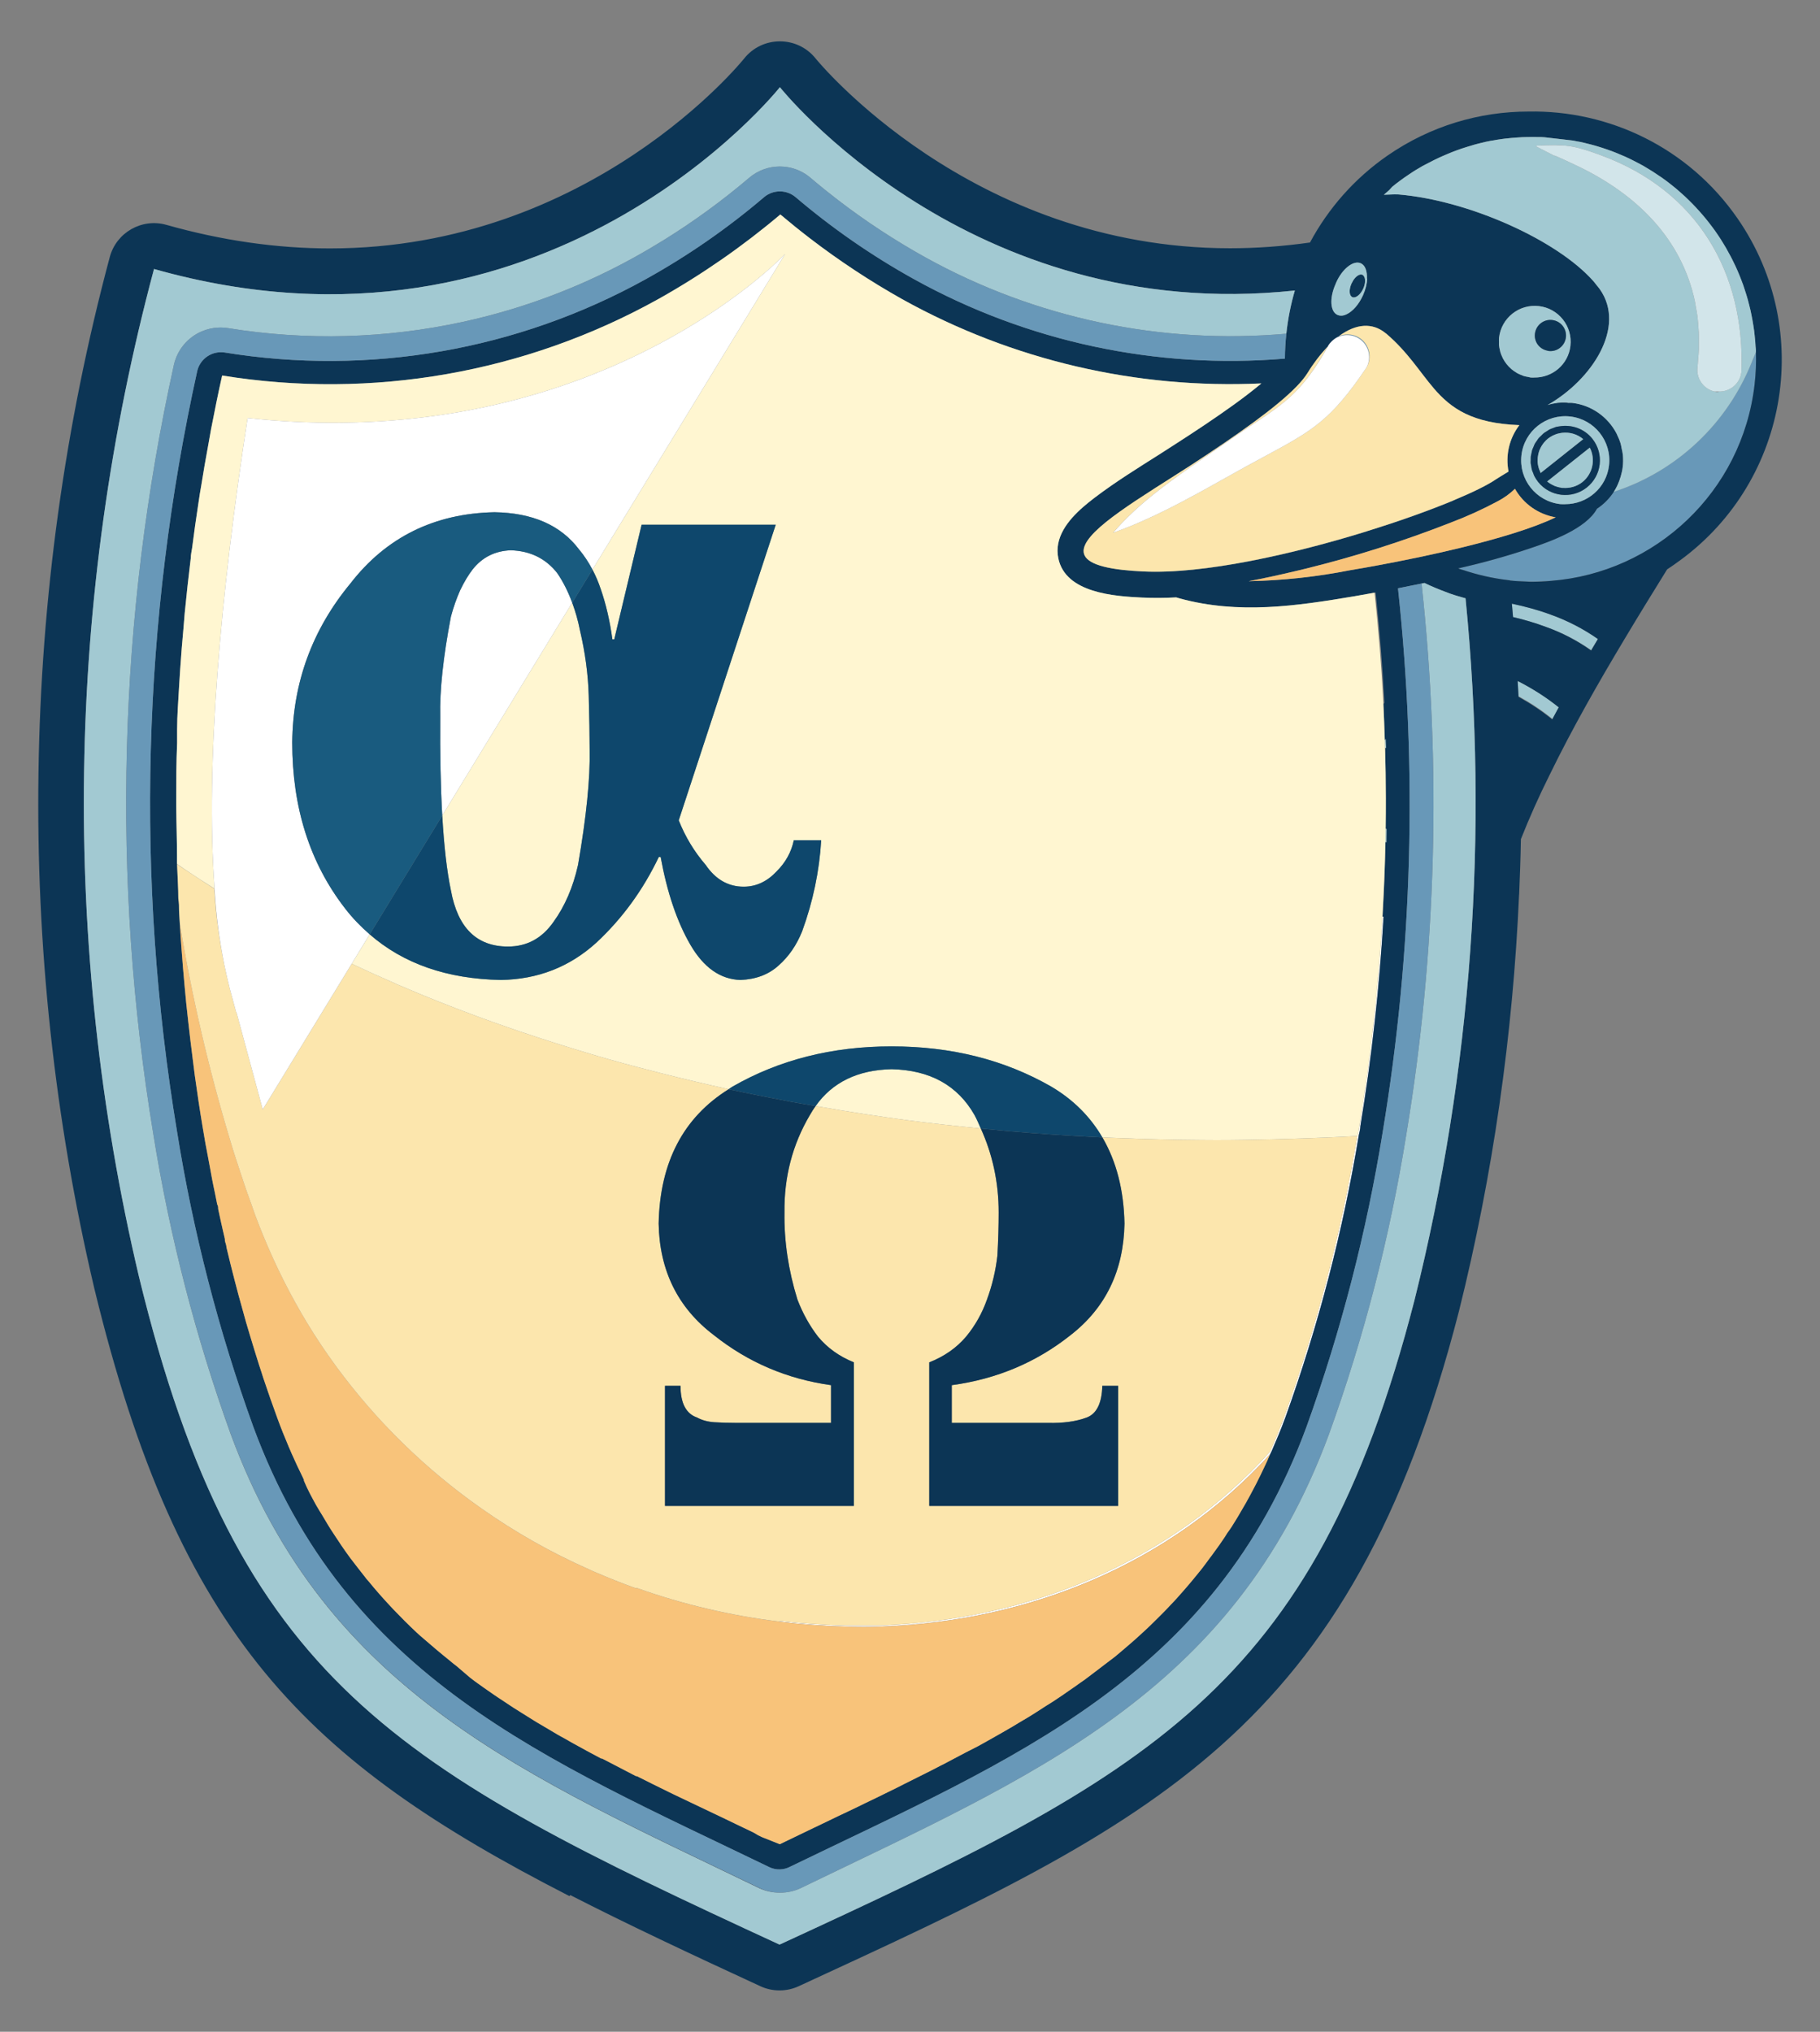 <?xml version="1.0" encoding="utf-8"?>
<!-- Generator: Adobe Illustrator 26.3.1, SVG Export Plug-In . SVG Version: 6.00 Build 0)  -->
<svg version="1.1" id="Layer_1" xmlns="http://www.w3.org/2000/svg" xmlns:xlink="http://www.w3.org/1999/xlink" x="0px" y="0px"
	 viewBox="0 0 215 240" style="enable-background:new 0 0 215 240;" xml:space="preserve">
<rect x="0" y="0" width="215" height="240" fill="#808080" stroke="none"/>
<style type="text/css">
	.st0{fill:#030303;}
	.st1{fill:#6898B8;}
	.st2{fill:#A2C9D2;}
	.st3{fill:#FFF5D1;}
	.st4{fill:#0C3555;}
	.st5{fill:#FFFFFF;}
	.st6{fill:#F8C37A;}
	.st7{fill:#FCE6AD;}
	.st8{fill:#FFF6D1;}
	.st9{fill:#0E476C;}
	.st10{fill:#195B7F;}
	.st11{fill:#D2E5EA;}
</style>
<g>
	<path class="st1" d="M206.903,42.856c-2.899,7.195-8.797,12.791-16.211,15.218
		c0,0,0-0,0,0c-0.018,0.006-0.034,0.015-0.052,0.02
		c-0.518,0.796-1.195,1.476-1.987,1.999c-1.281,2.358-5.454,3.859-7.861,4.664
		c-2.772,0.938-5.656,1.736-8.538,2.383c0.033,0.012,0.066,0.021,0.099,0.032
		c0.134,0.047,0.27,0.087,0.405,0.132c1.758,0.592,3.57,1.008,5.413,1.223
		c0.057,0.007,0.113,0.005,0.17,0.011c0.001,0.01,0.002,0.019,0.003,0.029
		c0.683,0.076,1.36,0.107,2.035,0.13c0.095,0.001,0.188-0.011,0.282-0.011
		c0.868,0.018,1.728-0.01,2.579-0.077c12.285-0.962,22.572-10.491,24.032-23.192
		c0.146-1.274,0.201-2.557,0.163-3.839c-0.126,0.367-0.298,0.711-0.439,1.071
		c-0.03,0.076-0.062,0.151-0.093,0.227
		C206.903,42.87,206.903,42.863,206.903,42.856z"/>
	<path class="st2" d="M163.667,99.47c0.042,0.013,0.085,0.026,0.127,0.038
		c0.011-0.532,0.007-1.065,0.014-1.597c-0.042-0.013-0.086-0.025-0.127-0.038
		C163.675,98.405,163.677,98.938,163.667,99.47z"/>
	<path class="st2" d="M163.621,88.343c0.042,0.007,0.084,0.014,0.127,0.021
		c-0.01-0.367-0.031-0.733-0.042-1.099l-0.12,0.163
		C163.595,87.732,163.612,88.037,163.621,88.343z"/>
	<path class="st2" d="M184.105,83.61c0.011-0.02,0.021-0.04,0.032-0.059
		c-1.505-1.209-3.137-2.242-4.854-3.113c0.034,0.599,0.07,1.198,0.1,1.797
		c1.412,0.777,2.762,1.666,4.015,2.687
		C183.631,84.484,183.865,84.047,184.105,83.61z"/>
	<path class="st2" d="M188.737,75.506c0.006-0.01,0.012-0.02,0.018-0.03
		c-1.729-1.209-3.613-2.18-5.602-2.887c-1.482-0.549-3.01-0.952-4.555-1.281
		c0.05,0.527,0.092,1.056,0.138,1.583c1.319,0.306,2.62,0.688,3.89,1.164
		c1.897,0.667,3.693,1.591,5.34,2.745C188.226,76.372,188.478,75.935,188.737,75.506
		z"/>
	<path class="st3" d="M20.914,102.053c0.001,0.015,0.001,0.029,0.002,0.044
		c0.561,0.387,1.153,0.757,1.727,1.137C22.05,102.844,21.465,102.451,20.914,102.053z
		"/>
	<path class="st3" d="M25.338,104.966c-0.644-0.406-1.29-0.815-1.93-1.227
		c0.638,0.415,1.252,0.843,1.901,1.252c0.003,0.045,0.008,0.09,0.011,0.135
		c0.01,0.006,0.019,0.012,0.029,0.019
		C25.345,105.086,25.343,105.024,25.338,104.966z"/>
	<path class="st3" d="M163.312,108.284l0.01-0.002c0.167-2.936,0.289-5.874,0.345-8.812
		c0.01-0.533,0.008-1.065,0.014-1.597c0.015-1.195,0.035-2.39,0.031-3.586
		C163.723,98.954,163.58,103.621,163.312,108.284z"/>
	<path class="st4" d="M156.34,41.834c-0.004,0.001-0.008,0.001-0.012,0.002
		c-0.727,1.219-1.401,2.208-2.065,3.043c0.001-0,0.003-0,0.004-0
		C154.934,44.042,155.61,43.054,156.34,41.834z"/>
	<path class="st5" d="M160.572,133.091c-0.058,0.36-0.115,0.735-0.188,1.096
		c-0.016,0.001-0.033,0.002-0.049,0.003c-1.874,11.322-4.771,22.451-8.654,33.25
		c-0.52,1.385-1.068,2.714-1.631,4.013c-11.907,13.205-28.707,19.902-46.026,20.552
		c-1.463,0-2.935,0-4.416,0c-2.498-0.057-4.986-0.248-7.46-0.542l-0.065,0.084
		c2.557,0.312,5.13,0.514,7.712,0.573c1.491,0.058,2.963,0.058,4.416,0
		c17.288-0.646,33.943-7.283,45.838-20.355l0.174-0.356
		c0.563-1.299,1.111-2.569,1.631-4.013c3.887-10.809,6.785-21.949,8.66-33.281
		c0.072-0.361,0.188-0.736,0.188-1.097c1.359-8.212,2.26-16.475,2.738-24.754
		l-0.117,0.019l-0.01,0.002C162.835,116.581,161.933,124.862,160.572,133.091z"/>
	<path class="st4" d="M78.488,28.311c-1.168,0.726-2.355,1.423-3.559,2.091
		c-1.826,1.011-3.689,1.942-5.581,2.792c1.893-0.849,3.755-1.781,5.581-2.792
		C76.132,29.734,77.319,29.037,78.488,28.311z"/>
	<path class="st4" d="M27.257,169.374c-4.141-11.476-7.2-23.314-9.136-35.36
		c1.934,12.061,4.992,23.913,9.136,35.404
		c11.315,30.669,35.115,40.397,62.421,53.617c0.757,0.358,1.574,0.532,2.391,0.534
		c-0.82-0.015-1.637-0.204-2.391-0.577
		C62.372,209.785,38.573,200.044,27.257,169.374z"/>
	<path class="st4" d="M160.944,32.458c-0.317-0.15-0.825,0.184-1.164,0.796
		c0.006-0.001,0.013-0.003,0.019-0.004c-0.048,0.082-0.103,0.153-0.143,0.245
		c-0.322,0.727-0.284,1.431,0.102,1.602c0.378,0.171,0.955-0.28,1.285-1.006
		c0.25-0.55,0.28-1.104,0.114-1.402
		C161.105,32.583,161.035,32.501,160.944,32.458z"/>
	<path class="st4" d="M89.821,234.617h0c1.438,0.664,3.095,0.664,4.533,0h0
		c42.054-19.392,65.219-30.074,77.992-79.722c4.028-16.153,6.378-32.657,7.106-49.222
		l0.007-0.001c0.094-2.183,0.17-4.367,0.207-6.552
		c1.01-2.547,2.128-5.051,3.353-7.505c2.707-5.559,5.784-10.948,8.962-16.246
		c1.629-2.726,3.294-5.425,4.963-8.118c0.305-0.193,0.597-0.403,0.895-0.607
		c0.002-0.003,0.003-0.005,0.005-0.008c13.324-9.229,16.643-27.512,7.413-40.836
		c-5.809-8.385-15.203-12.799-24.691-12.625c-5.759,0.003-11.576,1.684-16.669,5.211
		c-3.877,2.685-6.981,6.222-9.146,10.26c-3.178,0.45-6.329,0.679-9.432,0.679
		c-0.004,0-0.003,0-0.007,0c-30.634,0-48.768-22.177-48.939-22.39l-0.001-0.001
		c-2.167-2.735-6.318-2.734-8.484,0.002c-0.177,0.224-18.096,22.408-48.908,22.408
		c-6.296,0-12.794-0.936-19.314-2.781h-0c-2.905-0.822-5.921,0.891-6.701,3.807
		l-0,0.001c-5.317,19.87-8.125,40.351-8.419,60.872
		c-0.307,20.465,1.889,40.972,6.597,60.957
		c9.996,41.206,25.003,55.829,56.13,71.776l0.094-0.123
		C74.073,227.288,81.51,230.781,89.821,234.617z M18.194,31.774
		C64.71,44.936,92.132,10.297,92.132,10.297s22.323,28.13,60.832,24.018
		c-0.483,1.658-0.822,3.364-1.006,5.103c-0.103,0.973-0.164,1.954-0.169,2.943
		c-15.172,1.274-30.431-1.964-43.825-9.39c-4.982-2.764-9.677-6.018-14.014-9.713
		c-1.063-0.868-2.589-0.868-3.651,0c-4.332,3.695-9.022,6.949-14,9.713
		c-15.157,8.402-32.703,11.453-49.807,8.659c-0.366-0.049-0.727-0.027-1.067,0.056
		c-0.511,0.124-0.976,0.386-1.346,0.751c-0.37,0.365-0.646,0.834-0.776,1.372
		c-6.514,29.512-7.327,59.997-2.396,89.814c1.899,11.886,4.914,23.565,9.006,34.884
		c10.969,29.79,34.436,39.214,60.992,52.059c0.783,0.366,1.693,0.339,2.454-0.072
		c26.542-12.845,50.052-22.255,60.992-51.987c4.078-11.323,7.093-23.001,9.006-34.884
		c3.514-21.237,4.094-42.811,1.789-64.133c0.93-0.181,1.859-0.365,2.787-0.56
		c0.115-0.024,0.23-0.045,0.345-0.069c0.81,0.395,1.644,0.736,2.486,1.053
		c0.175,0.066,0.348,0.136,0.525,0.199c0.604,0.214,1.222,0.386,1.839,0.56
		c2.745,27.683,0.747,55.729-6.032,82.91
		c-11.893,46.228-31.535,56.071-75.006,76.118
		c-45.131-20.826-64.009-30.814-75.685-78.947
		C7.168,111.556,7.783,70.678,18.194,31.774z M181.116,16.18l0.484,0.008
		c0.278,0,0.565-0.007,0.848,0.026l0.408,0.047
		c0.416,0.048,0.832,0.096,1.264,0.145c0.432,0.05,0.856,0.098,1.287,0.148
		l0.424,0.049c0.281,0.048,0.558,0.128,0.833,0.159l0.496,0.113l0.773,0.192
		l0.509,0.138l0.707,0.216l0.513,0.17l0.673,0.236l0.503,0.193l0.653,0.274
		l0.493,0.208l0.649,0.305l0.466,0.236c0.219,0.105,0.435,0.225,0.645,0.337
		l0.441,0.242l0.662,0.402c0.024,0.014,0.045,0.028,0.069,0.042
		c0.089,0.049,0.172,0.098,0.244,0.149c0.024,0.015,0.05,0.028,0.073,0.045
		l0.82,0.548l0.192,0.125c0.332,0.229,0.654,0.473,0.968,0.716l0.35,0.279
		c0.197,0.158,0.401,0.317,0.589,0.481l0.39,0.347l0.512,0.457l0.401,0.388
		l0.464,0.459l0.39,0.411c0.15,0.152,0.29,0.312,0.431,0.471l0.38,0.433
		l0.406,0.484l0.361,0.455l0.38,0.497l0.344,0.469l0.354,0.518
		c0.108,0.164,0.218,0.319,0.318,0.482l0.335,0.548l0.294,0.487
		c0.113,0.196,0.189,0.364,0.328,0.602c0.14,0.239,0.263,0.483,0.393,0.737
		c0.13,0.254,0.252,0.506,0.373,0.767l0.241,0.537l0.244,0.577l0.221,0.566
		c0.073,0.191,0.148,0.375,0.213,0.565l0.194,0.595
		c0.067,0.183,0.118,0.356,0.182,0.562c0.064,0.206,0.127,0.42,0.177,0.609
		s0.093,0.369,0.149,0.574c0.056,0.205,0.104,0.41,0.152,0.614l0.123,0.587
		c0.04,0.203,0.078,0.43,0.119,0.626c0.041,0.196,0.067,0.382,0.099,0.592
		c0.032,0.21,0.07,0.43,0.095,0.631c0.025,0.202,0.042,0.395,0.066,0.604
		c0.024,0.21,0.045,0.435,0.062,0.636c0.017,0.201,0.026,0.401,0.04,0.617
		c0.015,0.216,0.062,0.429,0.039,0.633c-0.006,0.02-0.009,0.042-0.007,0.063
		c-0.121,0.35-0.285,0.677-0.42,1.02c-0,0.007-0,0.014-0,0.021
		c0.141-0.36,0.313-0.703,0.439-1.071c0.038,1.282-0.017,2.565-0.163,3.839
		c-1.46,12.701-11.747,22.231-24.032,23.192
		c-0.82,0.078-1.65,0.111-2.487,0.111c-0.124-0.002-0.25-0.019-0.374-0.024
		c-0.676-0.023-1.352-0.054-2.035-0.13c-0.001-0.01-0.002-0.019-0.003-0.029
		c-0.057-0.006-0.113-0.004-0.17-0.011c-1.843-0.215-3.655-0.631-5.413-1.223
		c0,0.001,0,0.003,0.001,0.005c-0.137-0.047-0.277-0.086-0.413-0.135
		c0.003-0.001,0.005-0.001,0.008-0.002c-0.033-0.012-0.066-0.021-0.099-0.032
		c2.882-0.647,5.766-1.445,8.538-2.383c2.407-0.805,6.58-2.306,7.861-4.664
		c0.793-0.523,1.469-1.203,1.987-1.999c0.138-0.214,0.262-0.435,0.375-0.662
		c0.018-0.037,0.034-0.075,0.051-0.113c0.161-0.338,0.288-0.691,0.392-1.05
		c0.099-0.366,0.198-0.733,0.235-1.115c0.057-0.468,0.057-0.939,0.018-1.406
		c-0.024-0.271-0.092-0.529-0.148-0.791c-0.039-0.187-0.062-0.376-0.117-0.559
		c-0.109-0.362-0.253-0.709-0.418-1.044c-0.023-0.048-0.04-0.099-0.064-0.146
		c-1.01-1.931-2.923-3.347-5.251-3.62c-0.148-0.017-0.296,0.003-0.445-0.004
		c-0.345-0.018-0.691-0.04-1.033-0.005c-0.067,0.002-0.134-0.005-0.201-0.002
		c-0.407,0.054-0.816,0.134-1.221,0.265c5.241-2.977,9.323-9.212,6.177-13.678
		c-0.105-0.148-0.236-0.296-0.353-0.444c-0.133-0.168-0.254-0.337-0.402-0.505
		c-4.297-4.862-14.705-9.537-23.005-10.245c-0.041-0.005-0.11-0.005-0.169-0.007
		c-0.099-0.003-0.218-0.003-0.361-0.001c-0.042,0.001-0.078,0.001-0.124,0.002
		c-0.003,0-0.005,0-0.008,0c-0.001-0-0.002-0-0.002-0
		c-0.319,0.008-0.702,0.024-1.09,0.043l0.194-0.169l0.433-0.38l0.364-0.396
		l0.439-0.355l0.505-0.379l0.443-0.323l0.561-0.381l0.414-0.279
		c0.258-0.169,0.523-0.33,0.787-0.482l0.427-0.253
		c0.303-0.148,0.574-0.292,0.845-0.436l0.414-0.215l0.649-0.315l0.469-0.209
		c0.202-0.096,0.411-0.183,0.628-0.27l0.484-0.199l0.648-0.244l0.473-0.168
		l0.702-0.222l0.445-0.132c0.257-0.09,0.543-0.16,0.822-0.232l0.328-0.082
		c0.353-0.095,0.776-0.181,1.167-0.256l0.324-0.05
		c0.292-0.054,0.585-0.108,0.884-0.145l0.452-0.059l0.805-0.083l0.49-0.039
		l0.753-0.049l0.495-0.015L181.116,16.18z M181.14,16.175l0.484,0.008
		L181.14,16.175z M179.872,16.205l0.495-0.015L179.872,16.205z M178.632,16.269
		l0.49-0.039L178.632,16.269z M157.816,33.443
		c0.727-1.69,2.064-2.738,2.942-2.342c0.523,0.236,0.766,0.937,0.721,1.818
		c0.011-0.003,0.022-0.004,0.034-0.007c-0.03,0.599-0.189,1.28-0.497,1.964
		c-0.493,1.096-1.226,1.911-1.931,2.243c-0.243,0.118-0.481,0.182-0.704,0.168
		c-0.128-0.006-0.252-0.032-0.368-0.083c-0.877-0.382-0.969-1.943-0.284-3.545
		c0.003-0,0.006-0.001,0.008-0.002
		C157.764,33.586,157.785,33.515,157.816,33.443z M181.174,44.597
		c-0.109-0.004-0.215,0.008-0.325-0.005c-0.006-0.001-0.011-0.003-0.016-0.003
		c-0.005-0.001-0.01,0-0.015-0c-0.105-0.012-0.2-0.047-0.302-0.066
		c-0.179-0.034-0.36-0.061-0.53-0.116c-0.056-0.018-0.104-0.048-0.159-0.068
		c-0.21-0.078-0.417-0.161-0.609-0.269c-0.022-0.012-0.04-0.03-0.062-0.043
		c-0.216-0.127-0.423-0.267-0.611-0.429c-0.008-0.007-0.015-0.016-0.023-0.024
		c-0.197-0.172-0.38-0.359-0.542-0.563c-0.005-0.007-0.009-0.015-0.015-0.022
		c-0.162-0.206-0.306-0.426-0.427-0.659c-0.012-0.024-0.019-0.051-0.031-0.075
		c-0.109-0.219-0.205-0.444-0.274-0.681c-0.017-0.057-0.021-0.119-0.035-0.178
		c-0.052-0.208-0.1-0.417-0.12-0.635c-0.01-0.11,0.003-0.223,0.001-0.335
		c-0.002-0.164-0.015-0.326,0.002-0.493c0.002-0.016,0.003-0.032,0.005-0.047
		c0.268-2.328,2.372-3.999,4.7-3.731c2.328,0.267,3.999,2.372,3.731,4.7
		c-0.251,2.186-2.126,3.771-4.281,3.737c-0.005,0-0.01,0.002-0.016,0.003
		C181.205,44.597,181.19,44.598,181.174,44.597z M135.075,67.505
		c-0.914-0.041-1.726-0.102-2.445-0.184c-7.113-0.802-5.032-3.535-0.356-6.879
		c2.391-1.711,5.461-3.583,8.334-5.441c5.581-3.643,10.172-6.887,12.566-9.356
		c0.548-0.569,0.98-1.098,1.282-1.58c0.693-1.134,1.503-2.192,2.415-3.159
		c-0.004,0.008-0.008,0.014-0.013,0.022c0.011-0.011,0.019-0.024,0.03-0.035
		l0.005-0.047c0.005-0.009,0.013-0.014,0.018-0.023l0.001-0.007
		c0.115-0.186,0.255-0.345,0.405-0.491c0.247-0.252,0.527-0.47,0.858-0.604
		c0.014-0.01,0.027-0.017,0.041-0.027c-0.018,0.007-0.037,0.01-0.055,0.018
		c2.049-1.514,3.98-1.615,5.516-0.357c0.033,0.026,0.068,0.044,0.1,0.071
		c2.555,2.188,3.932,4.501,5.587,6.426c0.001,0.004,0.002,0.008,0.003,0.012
		c2.037,2.368,4.502,4.147,10.12,4.355c-1.195,1.559-1.662,3.557-1.282,5.484
		c-0.625,0.389-1.179,0.708-1.481,0.912c-0.959,0.665-2.731,1.538-5.039,2.498
		c0.001,0.004,0.001,0.008,0.002,0.011c-1.403,0.583-3.004,1.197-4.752,1.82
		c-0.878,0.313-1.791,0.627-2.734,0.94c-0-0.003-0.001-0.006-0.001-0.008
		c-0.881,0.293-1.786,0.584-2.712,0.871c0,0.003,0.001,0.005,0.001,0.008
		C152.691,65.482,142.169,67.841,135.075,67.505z M185.498,49.199
		c2.857,0.328,4.907,2.911,4.579,5.768c-0.306,2.661-2.571,4.595-5.189,4.587
		c-0.001,0-0.003,0.001-0.004,0.001c-0.003-0-0.006-0-0.009-0
		c-0.186-0.001-0.369,0.014-0.558-0.008c-0.003-0-0.005-0.001-0.008-0.001
		c-2.857-0.328-4.907-2.911-4.579-5.768
		C180.059,50.921,182.641,48.871,185.498,49.199z M26.319,145.301
		c-0.188-0.838-0.375-1.66-0.549-2.497c0-0.173,0-0.361-0.115-0.534l-0.26-1.313
		c-0.115-0.563-0.245-1.126-0.346-1.689l-0.173-0.952
		c-0.13-0.65-0.245-1.299-0.361-1.935c-0.115-0.635-0.159-0.851-0.245-1.284
		c-0.115-0.65-0.217-1.299-0.332-1.949c-0.346-2.049-0.649-4.113-0.938-6.177
		c-0.087-0.649-0.159-1.299-0.245-1.948c-0.183-1.425-0.356-2.868-0.52-4.33
		c-0.087-0.75-0.159-1.443-0.245-2.251c-0.13-1.371-0.26-2.742-0.375-4.113
		l-0.173-2.223c-0.076-0.953-0.139-1.957-0.198-2.966
		c-0.031-0.518-0.061-1.038-0.091-1.552c0-0.462,0-0.909-0.087-1.443v0.072
		c0-1.373-0.102-2.745-0.149-4.119c-0.001-0.015-0.001-0.029-0.002-0.044
		c-0.002-0.055-0.006-0.111-0.007-0.166c0-0.208,0-0.419,0-0.623
		c0-0.057,0-0.115,0-0.171c0-1.905-0.072-3.825-0.087-5.773v-0.709v-0.171
		c0-2.209,0-4.431,0.101-6.639c0-0.549,0-1.082,0-1.631
		c0-1.674,0.144-3.348,0.231-5.023l0.13-2.049
		c0.115-1.674,0.245-3.363,0.404-5.037l0.13-1.602
		c0.217-2.194,0.447-4.329,0.722-6.552c0-0.405,0.101-0.794,0.159-1.198
		c0.231-1.79,0.476-3.565,0.75-5.326c0.101-0.693,0.216-1.443,0.332-2.064
		c0.245-1.559,0.52-3.117,0.808-4.677l0.346-1.948
		c0.413-2.121,0.841-4.268,1.309-6.334c17.686,2.869,35.823-0.302,51.486-9.008
		c0.018-0.01,0.036-0.022,0.054-0.032c0.025-0.013,0.051-0.026,0.076-0.04
		c5.078-2.854,9.872-6.185,14.323-9.942c0.035,0.029,0.071,0.056,0.106,0.086
		c0.001-0.001,0.002-0.002,0.004-0.003c1.102,0.935,2.227,1.842,3.371,2.723
		c3.466,2.659,7.118,5.069,10.932,7.209c12.993,7.22,27.688,10.622,42.416,9.941
		c-1.073,0.891-2.189,1.745-3.316,2.553c-2.211,1.591-4.484,3.096-6.76,4.56
		l-1.795,1.154c-2.66,1.691-5.373,3.359-7.866,5.26
		c-1.744,1.335-3.802,3.118-4.259,5.365c-0.12,0.589-0.116,1.196,0.01,1.783
		c0.86,4.076,6.574,4.462,9.896,4.621c1.342,0.06,2.686,0.053,4.027-0.022
		l0.438,0.13c6.941,1.887,13.688,0.905,20.639-0.269
		c0.786-0.131,1.569-0.279,2.354-0.42c0.039-0.007,0.078-0.014,0.117-0.021
		c0.464,4.334,0.822,8.676,1.044,13.026c-0.039,0.051-0.078,0.103-0.117,0.154
		c0.071,1.419,0.119,2.84,0.164,4.26l0.12-0.163
		c0.012,0.367,0.032,0.733,0.042,1.099c0,0.001,0,0.002,0,0.003
		c-0.042-0.007-0.084-0.015-0.127-0.021c0.055,1.98,0.087,3.961,0.091,5.942
		c0.004,1.195-0.016,2.39-0.031,3.586c0.042,0.013,0.085,0.025,0.127,0.038
		c-0.007,0.533-0.004,1.065-0.014,1.597c-0.042-0.013-0.085-0.025-0.127-0.038
		c-0.056,2.939-0.179,5.876-0.345,8.812l0.117-0.019
		c-0.477,8.279-1.379,16.543-2.738,24.754c0,0.361-0.115,0.736-0.188,1.097
		c-1.875,11.333-4.773,22.472-8.66,33.281c-0.52,1.444-1.068,2.714-1.631,4.013
		l-0.174,0.356l-0.115,0.235c-0.144,0.361-0.303,0.708-0.462,1.039
		c-0.159,0.332-0.419,0.866-0.621,1.299l-0.491,0.982l-0.678,1.284l-0.491,0.895
		l-0.765,1.313c-0.159,0.26-0.303,0.534-0.476,0.794
		c-0.303,0.505-0.621,1.01-0.953,1.443l-0.317,0.505
		c-0.433,0.654-0.88,1.29-1.342,1.905c-0.13,0.202-0.274,0.375-0.419,0.563
		c-0.318,0.447-0.649,0.88-0.967,1.299l-0.563,0.693
		c-0.303,0.361-0.592,0.736-0.895,1.082l-0.621,0.722l-0.88,0.996
		c-0.216,0.245-0.447,0.477-0.664,0.707c-0.217,0.231-0.592,0.636-0.895,0.938
		l-0.693,0.693l-0.924,0.909l-0.693,0.65l-0.982,0.895l-0.693,0.606l-1.082,0.924
		l-0.635,0.534l-1.443,1.097l-0.375,0.289l-1.79,1.356l-0.563,0.39
		c-0.433,0.303-0.852,0.621-1.299,0.909l-0.722,0.505l-1.169,0.78l-0.808,0.505
		l-1.14,0.736l-0.823,0.519l-1.169,0.693l-0.837,0.505l-1.198,0.693l-0.837,0.476
		l-1.256,0.708l-0.808,0.447l-1.443,0.736l-0.736,0.389l-1.833,0.967l-0.289,0.144
		c-0.721,0.375-1.443,0.75-2.179,1.111l-0.635,0.317l-1.588,0.794l-0.794,0.404
		l-1.443,0.708l-0.88,0.433l-1.443,0.693l-0.88,0.433l-1.573,0.75l-0.736,0.346
		l-2.425,1.169l-0.462,0.217l-4.041,1.948l-2.107-0.838l-0.447-0.216l-0.534-0.317
		l-2.107-1.01l-1.256-0.606l-6.062-2.887l-0.202-0.101l-0.303-0.145
		c-1.313-0.635-2.598-1.284-3.868-1.919h-0.101l-3.752-1.949l-0.26-0.13h-0.101
		c-1.14-0.606-2.266-1.212-3.377-1.832l-0.332-0.188l-0.606-0.347l-0.476-0.26
		l-0.361-0.202l-0.678-0.405l-1.27-0.75l-0.346-0.202l-0.476-0.289l-1.66-1.039
		l-0.779-0.49l-1.833-1.213l-0.491-0.332c-0.765-0.52-1.516-1.054-2.252-1.588
		l-0.549-0.419l-1.602-1.371l-0.318-0.245l-0.231-0.188l-0.188-0.158
		c-1.169-0.938-2.324-1.92-3.435-2.887l-0.217-0.188l-0.202-0.188l-0.13-0.115
		c-0.938-0.881-1.862-1.804-2.757-2.743l-0.39-0.418
		c-0.866-0.924-1.703-1.876-2.526-2.887l-0.231-0.26l-0.245-0.317
		c-0.563-0.693-1.111-1.443-1.66-2.136l-0.188-0.26
		c-0.592-0.808-1.155-1.645-1.718-2.511l-0.462-0.707
		c-0.433-0.678-0.852-1.444-1.27-2.093l-0.419-0.707
		c-0.505-0.924-1.025-1.862-1.443-2.887c-0.003-0.034-0.003-0.067,0-0.101
		l-0.159-0.347c-0.433-0.88-0.866-1.79-1.27-2.714l-0.375-0.866
		c-0.462-1.096-0.909-2.193-1.328-3.348c-0.577-1.559-1.126-3.147-1.66-4.735
		c-0.159-0.505-0.318-1.01-0.491-1.515c-0.346-1.111-0.693-2.209-1.025-3.319
		l-0.52-1.747l-0.909-3.276l-0.433-1.646c-0.346-1.313-0.664-2.626-0.981-3.954
		c0-0.26-0.13-0.52-0.188-0.794v-0.017v-0.171
		C26.478,146.007,26.406,145.647,26.319,145.301z M164.803,66.392L164.803,66.392
		c-0.692,0.135-1.381,0.267-2.061,0.393c-1.111,0.205-2.201,0.397-3.255,0.574
		c-3.934,0.777-7.927,1.21-11.936,1.293c0.01-0.002,0.02-0.004,0.03-0.006
		c-0.021,0-0.041,0.002-0.062,0.003c1.847-0.344,3.633-0.741,5.35-1.146
		c0.445-0.108,0.907-0.206,1.34-0.32c5.841-1.435,11.58-3.258,17.179-5.455
		c1.914-0.723,3.779-1.572,5.581-2.54c0.731-0.385,1.404-0.873,1.996-1.449
		c1.015,1.792,2.784,3.029,4.815,3.369c-2.646,1.276-6.786,2.521-11.33,3.623
		c0,0,0,0.001,0,0.001c-1.587,0.385-3.22,0.752-4.86,1.097
		C166.658,66.024,165.727,66.212,164.803,66.392z M187.184,16.878l-0.496-0.113
		L187.184,16.878z M185.435,16.526l0.424,0.049L185.435,16.526z M182.473,16.209
		l0.408,0.047L182.473,16.209z M179.387,82.313
		c-0.001-0.026-0.003-0.053-0.004-0.079c-0.03-0.599-0.066-1.198-0.1-1.797
		c1.717,0.872,3.349,1.904,4.854,3.113c-0.011,0.02-0.021,0.04-0.032,0.059
		c0,0,0.001,0.001,0.001,0.001c-0.251,0.456-0.495,0.914-0.738,1.371
		C182.125,83.969,180.787,83.086,179.387,82.313z M182.627,74.055
		c-1.27-0.477-2.571-0.859-3.89-1.164c-0.046-0.528-0.089-1.056-0.138-1.583
		c1.545,0.329,3.073,0.732,4.555,1.281c1.988,0.706,3.873,1.677,5.602,2.887
		c-0.006,0.01-0.012,0.02-0.018,0.03c0.004,0.003,0.009,0.006,0.014,0.009
		c-0.265,0.439-0.523,0.886-0.789,1.325
		C186.319,75.672,184.524,74.735,182.627,74.055z"/>
	<path class="st2" d="M158.012,37.204c0.117,0.051,0.24,0.077,0.368,0.083
		c0.223,0.014,0.461-0.05,0.704-0.168c0.705-0.332,1.438-1.147,1.931-2.243
		c0.308-0.685,0.467-1.365,0.497-1.964c-0.011,0.003-0.022,0.004-0.034,0.007
		c0.045-0.881-0.198-1.582-0.721-1.818c-0.877-0.395-2.215,0.652-2.942,2.342
		c-0.031,0.072-0.052,0.143-0.08,0.215c-0.003,0-0.006,0.001-0.008,0.002
		C157.044,35.261,157.135,36.822,158.012,37.204z M161.042,34.092
		c-0.33,0.726-0.907,1.176-1.285,1.006c-0.386-0.172-0.424-0.876-0.102-1.602
		c0.041-0.092,0.095-0.163,0.143-0.245c-0.006,0.001-0.013,0.002-0.019,0.004
		c0.339-0.612,0.847-0.946,1.164-0.796c0.091,0.043,0.161,0.125,0.213,0.232
		C161.322,32.989,161.292,33.542,161.042,34.092z"/>
	<path class="st2" d="M92.089,229.703c43.471-20.047,63.114-29.89,75.006-76.118
		c6.779-27.181,8.777-55.228,6.032-82.91c-0.617-0.174-1.235-0.345-1.839-0.56
		c-0.177-0.063-0.35-0.133-0.525-0.199c-0.842-0.317-1.676-0.658-2.486-1.053
		c-0.115,0.024-0.23,0.045-0.345,0.069c2.35,21.636,1.765,43.532-1.804,65.082
		c-1.934,12.061-4.992,23.913-9.136,35.404
		c-11.301,30.669-35.115,40.397-62.407,53.617
		c-0.757,0.358-1.574,0.532-2.391,0.534c-0.021,0-0.042,0.007-0.063,0.007
		c-0.021,0-0.042-0.006-0.063-0.007c-0.817-0.003-1.634-0.176-2.391-0.534
		c-27.307-13.22-51.106-22.948-62.421-53.617
		c-4.144-11.49-7.202-23.343-9.136-35.404c-4.992-30.186-4.169-61.048,2.425-90.925
		c0.41-1.811,1.653-3.23,3.244-3.926c0.637-0.279,1.329-0.442,2.046-0.468
		c0.358-0.013,0.723,0.007,1.09,0.064c9.273,1.506,18.679,1.234,27.735-0.733
		c2.013-0.437,4.008-0.958,5.98-1.561c2.959-0.905,5.867-1.997,8.706-3.271
		c1.893-0.849,3.755-1.781,5.581-2.792c1.204-0.668,2.391-1.365,3.559-2.091
		c3.505-2.178,6.846-4.615,9.993-7.29c0.524-0.451,1.11-0.789,1.728-1.014
		c0.618-0.226,1.267-0.338,1.916-0.338c0.325,0,0.649,0.028,0.97,0.085
		c0.962,0.169,1.889,0.591,2.674,1.268c1.049,0.892,2.12,1.757,3.211,2.595
		c3.273,2.514,6.729,4.782,10.342,6.787c13.029,7.214,27.883,10.322,42.637,9.016
		c0.184-1.739,0.523-3.445,1.006-5.103c-38.509,4.112-60.832-24.018-60.832-24.018
		S64.71,44.936,18.194,31.774C7.783,70.678,7.168,111.556,16.404,150.756
		C28.08,198.889,46.958,208.877,92.089,229.703z"/>
	<path class="st2" d="M169.367,45.864c-0.001-0.004-0.002-0.008-0.003-0.012
		c-1.655-1.926-3.032-4.238-5.587-6.426c-0.033-0.027-0.068-0.045-0.1-0.071
		c0.028,0.023,0.058,0.038,0.086,0.062C166.327,41.608,167.705,43.932,169.367,45.864
		z"/>
	<path class="st2" d="M167.589,65.828c0,0,0,0,0,0
		c1.64-0.345,3.273-0.712,4.86-1.097c0-0-0-0.001-0-0.001
		C170.863,65.116,169.229,65.483,167.589,65.828z"/>
	<path class="st2" d="M166.934,60.934c0,0.003,0.001,0.006,0.001,0.009
		c1.747-0.623,3.348-1.237,4.752-1.82c-0.001-0.004-0.001-0.008-0.002-0.011
		C170.283,59.695,168.682,60.31,166.934,60.934z"/>
	<path class="st2" d="M172.353,67.172c-0.003,0.001-0.005,0.001-0.008,0.002
		c0.136,0.049,0.276,0.088,0.413,0.135c-0-0.001-0-0.003-0.001-0.005
		C172.623,67.26,172.487,67.22,172.353,67.172z"/>
	<path class="st1" d="M109.321,30.402c-3.612-2.004-7.069-4.272-10.342-6.787
		c-1.091-0.837-2.162-1.703-3.211-2.595c-0.785-0.677-1.712-1.099-2.674-1.268
		c-0.321-0.057-0.645-0.085-0.97-0.085c-0.649,0-1.299,0.112-1.916,0.338
		c-0.618,0.225-1.204,0.563-1.728,1.014c-3.147,2.675-6.488,5.112-9.993,7.29
		c-1.168,0.726-2.355,1.423-3.559,2.091c-1.826,1.011-3.689,1.942-5.581,2.792
		c-2.839,1.274-5.747,2.365-8.706,3.271c-1.973,0.603-3.968,1.124-5.98,1.561
		c-9.056,1.967-18.462,2.239-27.735,0.733c-0.367-0.058-0.731-0.078-1.09-0.064
		c-0.717,0.026-1.409,0.189-2.046,0.468c-1.591,0.697-2.834,2.116-3.244,3.926
		c-6.594,29.877-7.417,60.739-2.425,90.925c1.936,12.046,4.995,23.884,9.136,35.36
		c11.315,30.67,35.115,40.411,62.421,53.618c0.754,0.373,1.571,0.562,2.391,0.577
		c0.021,0.001,0.042,0.007,0.063,0.007c0.021,0,0.042-0.007,0.063-0.007
		c0.817-0.003,1.634-0.176,2.391-0.534c27.292-13.22,51.106-22.948,62.407-53.617
		c4.144-11.49,7.202-23.343,9.136-35.404c3.569-21.551,4.154-43.446,1.804-65.082
		c-0.927,0.195-1.857,0.379-2.787,0.56c2.306,21.321,1.725,42.896-1.789,64.133
		c-1.913,11.882-4.928,23.561-9.006,34.884
		c-10.94,29.732-34.451,39.142-60.992,51.987c-0.76,0.411-1.67,0.438-2.454,0.072
		c-26.556-12.845-50.024-22.269-60.992-52.059
		c-4.092-11.319-7.107-22.998-9.006-34.884
		c-4.931-29.817-4.118-60.302,2.396-89.814c0.131-0.538,0.406-1.007,0.776-1.372
		c0.37-0.365,0.836-0.627,1.346-0.751c0.34-0.083,0.701-0.105,1.067-0.056
		c17.104,2.794,34.65-0.257,49.807-8.659c4.978-2.764,9.668-6.018,14-9.713
		c1.063-0.868,2.589-0.868,3.651,0c4.337,3.695,9.032,6.949,14.014,9.713
		c13.394,7.426,28.654,10.664,43.825,9.39c0.005-0.989,0.066-1.97,0.169-2.943
		C137.205,40.725,122.35,37.616,109.321,30.402z"/>
	<path class="st1" d="M167.589,65.828c-0.931,0.196-1.862,0.384-2.787,0.564l0,0
		c0.925-0.18,1.856-0.368,2.787-0.564C167.589,65.828,167.589,65.828,167.589,65.828z"/>
	<path class="st1" d="M164.2,61.875c0,0.003,0.001,0.006,0.001,0.008
		c0.943-0.313,1.856-0.627,2.734-0.94c-0-0.003-0.001-0.006-0.001-0.009
		C166.056,61.247,165.143,61.561,164.2,61.875z"/>
	<path class="st1" d="M160.335,39.872c1.278,0.664,1.775,2.239,1.11,3.517
		c0.405-0.709,0.454-1.567,0.131-2.316c-0.559-1.301-2.053-1.907-3.359-1.379
		c-0.014,0.01-0.027,0.017-0.041,0.027c-0.332,0.135-0.611,0.352-0.858,0.604
		C158.107,39.556,159.317,39.343,160.335,39.872z"/>
	<path class="st1" d="M156.34,41.834c0.186-0.311,0.373-0.628,0.568-0.971l0.005-0.04
		c-0.005,0.009-0.014,0.014-0.018,0.023l-0.005,0.047
		c-0.011,0.011-0.02,0.024-0.03,0.035c-0.181,0.32-0.356,0.616-0.53,0.907
		C156.332,41.835,156.336,41.834,156.34,41.834z"/>
	<path class="st6" d="M26.564,146.542c0.058,0.274,0.188,0.534,0.188,0.794
		c0.317,1.328,0.635,2.641,0.981,3.954l0.433,1.646l0.909,3.276l0.52,1.747
		c0.332,1.111,0.678,2.208,1.025,3.319c0.173,0.505,0.332,1.01,0.491,1.515
		c0.534,1.588,1.083,3.175,1.66,4.735c0.419,1.154,0.866,2.251,1.328,3.348
		l0.375,0.866c0.404,0.924,0.837,1.833,1.27,2.714l0.159,0.347
		c-0.003,0.034-0.003,0.067,0,0.101c0.419,1.025,0.938,1.963,1.443,2.887
		l0.419,0.707c0.419,0.649,0.837,1.415,1.27,2.093l0.462,0.707
		c0.563,0.866,1.126,1.703,1.718,2.511l0.188,0.26
		c0.548,0.693,1.097,1.443,1.66,2.136l0.245,0.317l0.231,0.26
		c0.823,1.011,1.66,1.963,2.526,2.887l0.39,0.418
		c0.895,0.939,1.818,1.862,2.757,2.743l0.13,0.115l0.202,0.188l0.217,0.188
		c1.111,0.967,2.266,1.949,3.435,2.887l0.188,0.158l0.231,0.188l0.318,0.245
		l1.602,1.371l0.549,0.419c0.736,0.534,1.487,1.068,2.252,1.588l0.491,0.332
		l1.833,1.213l0.779,0.49l1.66,1.039l0.476,0.289l0.346,0.202l1.27,0.75
		l0.678,0.405l0.361,0.202l0.476,0.26l0.606,0.347l0.332,0.188
		c1.111,0.621,2.237,1.226,3.377,1.832h0.101l0.26,0.13l3.752,1.949h0.101
		c1.27,0.635,2.554,1.284,3.868,1.919l0.303,0.145l0.202,0.101l6.062,2.887
		l1.256,0.606l2.107,1.01l0.534,0.317l0.447,0.216l2.107,0.838l4.041-1.948
		l0.462-0.217l2.425-1.169l0.736-0.346l1.573-0.75l0.88-0.433l1.443-0.693
		l0.88-0.433l1.443-0.708l0.794-0.404l1.588-0.794l0.635-0.317
		c0.736-0.361,1.458-0.736,2.179-1.111l0.289-0.144l1.833-0.967l0.736-0.389
		l1.443-0.736l0.808-0.447l1.256-0.708l0.837-0.476l1.198-0.693l0.837-0.505
		l1.169-0.693l0.823-0.519l1.14-0.736l0.808-0.505l1.169-0.78l0.722-0.505
		c0.447-0.288,0.866-0.606,1.299-0.909l0.563-0.39l1.79-1.356l0.375-0.289
		l1.443-1.097l0.635-0.534l1.082-0.924l0.693-0.606l0.982-0.895l0.693-0.65
		l0.924-0.909l0.693-0.693c0.303-0.302,0.678-0.707,0.895-0.938
		c0.216-0.23,0.447-0.462,0.664-0.707l0.88-0.996l0.621-0.722
		c0.303-0.346,0.592-0.721,0.895-1.082l0.563-0.693
		c0.318-0.419,0.649-0.852,0.967-1.299c0.144-0.188,0.289-0.361,0.419-0.563
		c0.462-0.616,0.909-1.251,1.342-1.905l0.317-0.505
		c0.332-0.433,0.65-0.938,0.953-1.443c0.173-0.26,0.318-0.534,0.476-0.794
		l0.765-1.313l0.491-0.895l0.678-1.284l0.491-0.982
		c0.202-0.433,0.462-0.967,0.621-1.299c0.159-0.332,0.318-0.678,0.462-1.039
		l0.115-0.235c-11.895,13.071-28.55,19.709-45.838,20.355
		c-1.453,0.058-2.925,0.058-4.416,0c-2.583-0.059-5.155-0.261-7.712-0.573
		c-5.729-0.7-11.372-2.015-16.823-3.959h-0.202
		c-1.602-0.577-3.19-1.212-4.763-1.89l-0.202-0.087l-0.534-0.245
		c-4.463-1.972-8.7-4.377-12.659-7.163c-6.593-4.618-12.417-10.297-17.216-16.839
		c-1.198-1.631-2.338-3.333-3.406-5.095c-1.985-3.287-3.713-6.722-5.167-10.276
		c-0.337-0.808-0.654-1.616-0.953-2.425c-0.144-0.433-0.303-0.852-0.447-1.27
		c-0.419-1.141-0.75-2.079-1.198-3.45c-0.447-1.371-0.895-2.67-1.313-4.113
		c-2.526-8.375-4.512-16.902-5.946-25.532l-0.01-0.065
		c0.059,1.008,0.122,2.013,0.198,2.966l0.173,2.223
		c0.116,1.371,0.245,2.742,0.375,4.113c0.087,0.808,0.159,1.501,0.245,2.251
		c0.163,1.462,0.337,2.905,0.52,4.33c0.087,0.649,0.159,1.299,0.245,1.948
		c0.289,2.064,0.592,4.128,0.938,6.177c0.115,0.65,0.217,1.299,0.332,1.949
		c0.087,0.433,0.13,0.649,0.245,1.284c0.115,0.636,0.231,1.285,0.361,1.935
		l0.173,0.952c0.101,0.563,0.231,1.126,0.346,1.689l0.26,1.313
		c0.115,0.173,0.115,0.361,0.115,0.534c0.173,0.837,0.361,1.659,0.549,2.497
		c0.087,0.347,0.159,0.707,0.245,1.054v0.171V146.542z"/>
	<path class="st7" d="M27.2,134.736c0.419,1.443,0.866,2.742,1.313,4.113
		c0.447,1.371,0.779,2.309,1.198,3.45c0.144,0.418,0.303,0.837,0.447,1.27
		c0.298,0.808,0.616,1.616,0.953,2.425c1.454,3.554,3.182,6.989,5.167,10.276
		c1.068,1.761,2.208,3.464,3.406,5.095c4.799,6.542,10.623,12.221,17.216,16.839
		c3.959,2.786,8.196,5.19,12.659,7.163l0.534,0.245l0.202,0.087
		c1.573,0.678,3.161,1.313,4.763,1.89h0.202
		c5.451,1.943,11.095,3.259,16.823,3.959l0.065-0.084
		c2.474,0.294,4.962,0.485,7.46,0.542c1.482,0,2.954,0,4.416,0
		c17.319-0.649,34.119-7.346,46.026-20.552c0.563-1.299,1.111-2.627,1.631-4.013
		c3.883-10.799,6.78-21.928,8.654-33.25c-2.138,0.129-4.294,0.21-6.451,0.287
		c-1.144,0.041-2.292,0.077-3.442,0.104c-2.243,0.053-4.488,0.097-6.757,0.097
		c-0.588,0-1.173-0.008-1.76-0.011c-3.279-0.02-6.529-0.107-9.758-0.236
		c-0.645-0.026-1.294-0.042-1.937-0.071c1.641,2.805,2.527,6.182,2.606,10.169
		c-0.1,5.565-2.221,9.957-6.364,13.176c-4.043,3.22-8.722,5.191-14.038,5.915
		v4.456h11.343c1.797,0.05,3.332-0.162,4.605-0.637
		c1.173-0.449,1.784-1.697,1.834-3.744h1.872v14.188h-22.312v-16.959
		c1.772-0.698,3.219-1.709,4.343-3.032c1.073-1.296,1.896-2.757,2.471-4.38
		c0.624-1.697,1.035-3.431,1.235-5.203c0.1-1.797,0.15-3.494,0.15-5.092
		c0-3.576-0.733-6.871-2.113-9.921c-2.848-0.279-5.68-0.583-8.471-0.947
		c-3.598-0.469-7.131-1.029-10.629-1.632c-0.137-0.024-0.274-0.048-0.411-0.071
		c-0.242,0.343-0.476,0.696-0.687,1.079c-2.047,3.469-3.045,7.298-2.995,11.491
		c-0.05,3.395,0.462,6.828,1.535,10.295c0.623,1.623,1.435,3.084,2.433,4.38
		c1.098,1.323,2.508,2.333,4.23,3.032v16.959H78.556v-14.188h1.835
		c0,2.047,0.648,3.295,1.946,3.744c0.599,0.325,1.285,0.511,2.059,0.561
		c0.773,0.05,1.585,0.075,2.433,0.075h11.343v-4.456
		c-5.191-0.724-9.808-2.695-13.85-5.915c-4.243-3.219-6.415-7.612-6.514-13.176
		c0.146-7.252,2.918-12.53,8.273-15.87c-2.636-0.574-5.231-1.191-7.795-1.839
		c-2.077-0.525-4.139-1.065-6.165-1.637c-1.94-0.549-3.844-1.128-5.736-1.72
		c-6.743-2.107-13.18-4.475-19.248-7.091c-0.107-0.046-0.22-0.089-0.327-0.135
		c0.001-0.004,0.001-0.009,0.002-0.013c-1.785-0.772-3.539-1.565-5.261-2.379
		l-0.004,0.007l-9.173,15.02l-1.334,2.184l-0.019-0.069l-3.101-11.468
		c0.003,0.049,0.002,0.101,0.005,0.151l-0.796-2.946
		c-0.231-0.911-0.437-1.827-0.627-2.746c-0.602-2.918-0.997-5.876-1.18-8.852
		c-0.003-0.045-0.009-0.09-0.011-0.135c-0.649-0.409-1.263-0.837-1.901-1.252
		c-0.26-0.167-0.509-0.335-0.765-0.503c-0.574-0.38-1.166-0.75-1.727-1.137
		c0.047,1.374,0.149,2.746,0.149,4.119v-0.072
		c0.087,0.534,0.087,0.982,0.087,1.443c0.029,0.514,0.06,1.033,0.091,1.552
		l0.01,0.065C22.687,117.833,24.673,126.361,27.2,134.736z"/>
	<path class="st8" d="M115.13,131.727c-1.997-3.519-5.266-5.328-9.808-5.429
		c-4.003,0.09-6.989,1.545-8.97,4.35c0.137,0.023,0.274,0.047,0.411,0.071
		c3.498,0.603,7.031,1.162,10.629,1.632c2.792,0.364,5.624,0.668,8.471,0.947
		C115.625,132.771,115.409,132.237,115.13,131.727z"/>
	<path class="st8" d="M23.408,103.738c0.64,0.412,1.286,0.822,1.93,1.227
		c0.004,0.002,0.007,0.005,0.011,0.007c-1.09-14.702,0.699-34.786,3.9-55.592
		c1.928,0.209,3.815,0.358,5.66,0.448c1.845,0.09,3.649,0.124,5.411,0.106
		c1.174-0.012,2.33-0.047,3.467-0.103c3.411-0.168,6.654-0.528,9.724-1.036
		c3.071-0.508,5.969-1.166,8.693-1.928c0.908-0.255,1.797-0.521,2.665-0.796
		c1.738-0.553,3.398-1.146,4.979-1.766c7.904-3.104,13.833-6.904,17.676-9.807
		c0.768-0.581,1.454-1.126,2.055-1.622c2.103-1.737,3.174-2.879,3.174-2.879
		L69.985,67.281c0.384,0.73,0.718,1.501,0.987,2.324
		c0.621,1.791,1.078,3.764,1.37,5.92h0.219l3.234-13.54h15.841L80.181,96.902
		c0.767,1.936,1.827,3.692,3.179,5.261c1.169,1.719,2.667,2.576,4.494,2.576
		c1.462,0,2.759-0.603,3.892-1.809c1.059-1.059,1.735-2.283,2.028-3.672h3.235
		c-0.219,3.655-0.969,7.235-2.248,10.744c-0.657,1.643-1.589,2.997-2.795,4.055
		c-1.17,1.06-2.668,1.626-4.495,1.7c-2.375-0.074-4.348-1.462-5.92-4.166
		c-1.571-2.705-2.74-6.158-3.508-10.36h-0.219
		c-1.864,3.911-4.33,7.29-7.4,10.141c-3.143,2.849-6.889,4.312-11.237,4.385
		c-6.392-0.116-11.55-1.931-15.515-5.389l-2.122,3.476
		c1.722,0.813,3.476,1.606,5.261,2.379c-0.001,0.004-0.001,0.009-0.002,0.013
		c0.107,0.046,0.22,0.089,0.327,0.135c6.068,2.616,12.505,4.984,19.248,7.091
		c1.892,0.591,3.796,1.171,5.736,1.72c2.026,0.573,4.088,1.112,6.165,1.637
		c2.564,0.647,5.16,1.265,7.795,1.839c0.155-0.097,0.29-0.209,0.45-0.303
		c5.515-3.169,11.779-4.754,18.792-4.754c7.063,0,13.352,1.585,18.868,4.754
		c2.614,1.546,4.611,3.56,6.04,6.003c0.643,0.029,1.292,0.045,1.937,0.071
		c3.229,0.129,6.478,0.216,9.758,0.236c0.587,0.003,1.172,0.011,1.76,0.011
		c2.269,0,4.514-0.044,6.757-0.097c1.15-0.027,2.298-0.063,3.442-0.104
		c2.157-0.077,4.313-0.158,6.451-0.287c0.016-0.001,0.033-0.002,0.049-0.003
		c0.072-0.361,0.13-0.736,0.188-1.096c1.362-8.229,2.264-16.51,2.74-24.807
		c0.268-4.663,0.411-9.33,0.4-13.997c-0.005-1.981-0.036-3.962-0.091-5.942
		c0-0.001-0-0.002-0-0.002c-0.008-0.305-0.026-0.61-0.035-0.916
		c-0.045-1.42-0.093-2.841-0.164-4.26c-0.219-4.394-0.576-8.782-1.043-13.159
		c-0.784,0.141-1.567,0.288-2.354,0.42c-6.951,1.174-13.698,2.156-20.639,0.269
		l-0.438-0.13c-1.341,0.075-2.685,0.082-4.027,0.022
		c-3.322-0.159-9.036-0.545-9.896-4.621c-0.126-0.587-0.13-1.194-0.01-1.783
		c0.457-2.246,2.515-4.03,4.259-5.365c2.493-1.901,5.206-3.569,7.866-5.26
		l1.795-1.154c2.276-1.464,4.549-2.969,6.76-4.56
		c1.127-0.808,2.243-1.662,3.316-2.553c-14.728,0.681-29.423-2.721-42.416-9.941
		c-3.813-2.14-7.465-4.55-10.932-7.209c-1.146-0.879-2.271-1.787-3.375-2.72
		c-0.035-0.029-0.071-0.056-0.106-0.086c-4.451,3.757-9.245,7.088-14.323,9.942
		c-0.025,0.014-0.051,0.027-0.076,0.04c-0.018,0.01-0.036,0.022-0.054,0.032
		c-15.662,8.705-33.8,11.876-51.486,9.008c-0.468,2.066-0.896,4.214-1.309,6.334
		l-0.346,1.948c-0.289,1.56-0.563,3.118-0.808,4.677
		c-0.116,0.621-0.231,1.371-0.332,2.064c-0.274,1.761-0.52,3.536-0.75,5.326
		c-0.058,0.404-0.159,0.793-0.159,1.198c-0.274,2.223-0.505,4.359-0.722,6.552
		l-0.13,1.602c-0.159,1.674-0.289,3.363-0.404,5.037l-0.13,2.049
		c-0.087,1.674-0.231,3.348-0.231,5.023c0,0.549,0,1.082,0,1.631
		c-0.101,2.209-0.101,4.431-0.101,6.639v0.171v0.709
		c0.014,1.948,0.087,3.868,0.087,5.773c0,0.056,0,0.114,0,0.171
		c0,0.204,0,0.415,0,0.623c0.002,0.055,0.005,0.111,0.007,0.166
		c0.551,0.398,1.136,0.791,1.729,1.182
		C22.899,103.403,23.148,103.572,23.408,103.738z"/>
	<path class="st8" d="M161.49,62.753c-0-0.002-0.001-0.005-0.001-0.008
		c-8.801,2.732-19.332,5.094-26.429,4.757c-0.907-0.04-1.715-0.101-2.43-0.182
		c0.719,0.081,1.531,0.143,2.445,0.184
		C142.169,67.841,152.691,65.482,161.49,62.753z"/>
	<path class="st8" d="M152.869,67.502c-1.718,0.405-3.504,0.802-5.35,1.146
		c0.021-0,0.041-0.002,0.062-0.003
		C149.403,68.296,151.166,67.915,152.869,67.502z"/>
	<path class="st8" d="M145.567,56.01c0.497-0.277,0.994-0.554,1.487-0.825
		c0.92-0.507,1.76-0.96,2.535-1.379c-0.77,0.415-1.604,0.863-2.518,1.365
		C146.572,55.447,146.07,55.729,145.567,56.01z"/>
	<path class="st8" d="M136.223,58.429c-1.705,1.372-3.315,2.848-4.744,4.511
		c0.671-0.238,1.339-0.494,2.005-0.767c-0.66,0.268-1.323,0.52-1.988,0.753
		C132.921,61.269,134.525,59.797,136.223,58.429z"/>
	<path class="st8" d="M151.911,47.313c0.014-0.012,0.027-0.024,0.04-0.036
		C151.937,47.289,151.924,47.301,151.911,47.313z"/>
	<path class="st8" d="M154.268,44.878c-0.001,0-0.003,0-0.004,0
		c-0.571,0.717-1.137,1.329-1.73,1.881
		C153.128,46.207,153.695,45.595,154.268,44.878z"/>
	<path class="st8" d="M140.591,55.015c5.623-3.647,10.202-6.898,12.583-9.37
		c-2.394,2.47-6.985,5.713-12.566,9.356c-2.873,1.858-5.943,3.729-8.334,5.441
		C134.662,58.734,137.726,56.867,140.591,55.015z"/>
	<path class="st8" d="M53.267,105.178c0.803,4.422,3.051,6.632,6.742,6.632
		c2.229,0,4.019-0.967,5.372-2.905c1.351-1.863,2.32-4.111,2.905-6.742
		c0.987-5.7,1.443-10.231,1.37-13.593c0-1.645-0.037-3.782-0.109-6.414
		c-0.074-2.521-0.421-5.097-1.042-7.727c-0.225-1.157-0.537-2.226-0.91-3.234
		l-9.642,15.789l-2.255,3.692l-0.635,1.04l-2.819,4.617
		C52.452,99.954,52.791,102.913,53.267,105.178z"/>
	<path class="st5" d="M55.063,91.715l0.635-1.04l2.255-3.692l9.642-15.789
		c-0.476-1.286-1.059-2.464-1.776-3.508c-1.352-1.717-3.179-2.613-5.481-2.687
		c-1.864,0.074-3.363,0.822-4.495,2.248c-0.512,0.658-1.005,1.479-1.48,2.466
		c-0.438,0.987-0.804,2.028-1.096,3.126c-0.914,4.787-1.334,8.715-1.261,11.784
		c-0.035,4.483,0.046,8.375,0.238,11.709L55.063,91.715z"/>
	<path class="st5" d="M40.77,107.316c-4.166-5.372-6.249-11.912-6.249-19.624
		c0.073-7.052,2.357-13.3,6.852-18.746c4.238-5.481,9.921-8.295,17.046-8.441
		c4.495,0.074,7.819,1.534,9.976,4.385c0.612,0.731,1.137,1.531,1.59,2.39
		l22.767-37.283c0,0-1.071,1.142-3.174,2.879
		c-0.601,0.497-1.286,1.041-2.055,1.622c-3.843,2.903-9.772,6.703-17.676,9.807
		c-1.581,0.621-3.241,1.214-4.979,1.766c-0.869,0.276-1.758,0.542-2.665,0.796
		c-2.724,0.762-5.622,1.42-8.693,1.928c-3.07,0.508-6.313,0.868-9.724,1.036
		c-1.137,0.056-2.293,0.091-3.467,0.103c-1.762,0.018-3.565-0.016-5.411-0.106
		c-1.845-0.09-3.732-0.239-5.66-0.448c-3.201,20.805-4.99,40.89-3.9,55.592
		c-0.004-0.002-0.007-0.005-0.011-0.007c0.004,0.058,0.007,0.12,0.011,0.178
		c0.001,0.015,0.002,0.031,0.003,0.046c0.176,2.954,0.561,5.89,1.148,8.787
		c0.19,0.919,0.396,1.836,0.627,2.746l0.796,2.946
		c-0.003-0.049-0.002-0.101-0.005-0.151l3.101,11.468l0.019,0.069l1.334-2.184
		l9.173-15.02l0.004-0.007l2.122-3.476C42.627,109.458,41.647,108.459,40.77,107.316
		z"/>
	<path class="st4" d="M93.492,130.156c-0.133-0.025-0.262-0.054-0.395-0.08
		c-2.296-0.43-4.573-0.884-6.82-1.371c-0.066-0.015-0.13-0.032-0.196-0.046
		c-5.355,3.34-8.127,8.618-8.273,15.87c0.1,5.565,2.271,9.957,6.514,13.176
		c4.043,3.22,8.659,5.191,13.85,5.915v4.456H86.829
		c-0.848,0-1.66-0.025-2.433-0.075c-0.774-0.05-1.46-0.236-2.059-0.561
		c-1.298-0.449-1.946-1.697-1.946-3.744h-1.835v14.188h22.312v-16.959
		c-1.722-0.698-3.132-1.709-4.23-3.032c-0.998-1.296-1.81-2.757-2.433-4.38
		c-1.074-3.467-1.585-6.9-1.535-10.295c-0.05-4.193,0.948-8.022,2.995-11.491
		c0.212-0.383,0.445-0.737,0.687-1.079
		C95.397,130.486,94.436,130.331,93.492,130.156z"/>
	<path class="st4" d="M129.23,134.304c-3.312-0.167-6.595-0.389-9.845-0.667
		c-0.998-0.085-1.987-0.183-2.978-0.279c-0.183-0.018-0.361-0.043-0.544-0.061
		c1.38,3.049,2.113,6.344,2.113,9.921c0,1.598-0.05,3.295-0.15,5.092
		c-0.2,1.772-0.611,3.506-1.235,5.203c-0.575,1.623-1.398,3.084-2.471,4.38
		c-1.123,1.323-2.57,2.333-4.343,3.032v16.959h22.312v-14.188h-1.872
		c-0.05,2.047-0.662,3.295-1.834,3.744c-1.273,0.474-2.808,0.687-4.605,0.637
		h-11.343v-4.456c5.316-0.724,9.995-2.695,14.038-5.915
		c4.142-3.219,6.264-7.612,6.364-13.176c-0.08-3.988-0.966-7.364-2.606-10.169
		c-0.01-0-0.021-0-0.032-0.001
		C129.874,134.344,129.554,134.32,129.23,134.304z"/>
	<path class="st9" d="M124.19,128.356c-5.516-3.169-11.805-4.754-18.868-4.754
		c-7.013,0-13.277,1.585-18.792,4.754c-0.16,0.094-0.295,0.206-0.45,0.303
		c0.066,0.015,0.13,0.032,0.196,0.046c2.247,0.487,4.524,0.941,6.82,1.371
		c0.133,0.025,0.262,0.054,0.395,0.08c0.944,0.175,1.905,0.33,2.86,0.491
		c1.982-2.804,4.967-4.26,8.97-4.35c4.542,0.101,7.812,1.91,9.808,5.429
		c0.279,0.51,0.494,1.044,0.732,1.57c0.183,0.018,0.361,0.043,0.544,0.061
		c0.991,0.095,1.981,0.193,2.978,0.279c3.25,0.278,6.533,0.5,9.845,0.667
		c0.324,0.016,0.644,0.04,0.969,0.055c0.011,0,0.021,0,0.032,0.001
		C128.801,131.916,126.805,129.902,124.19,128.356z"/>
	<path class="st9" d="M67.595,71.194c0.373,1.008,0.685,2.078,0.91,3.234
		c0.621,2.63,0.968,5.206,1.042,7.727c0.072,2.632,0.109,4.769,0.109,6.414
		c0.073,3.362-0.384,7.893-1.37,13.593c-0.585,2.632-1.554,4.88-2.905,6.742
		c-1.353,1.938-3.143,2.905-5.372,2.905c-3.691,0-5.939-2.209-6.742-6.632
		c-0.476-2.265-0.815-5.224-1.023-8.846l-4.244,6.95l-4.328,7.087
		c3.965,3.457,9.123,5.272,15.515,5.389c4.349-0.074,8.094-1.536,11.237-4.385
		c3.07-2.851,5.536-6.23,7.4-10.141h0.219
		c0.767,4.203,1.936,7.655,3.508,10.36c1.571,2.704,3.544,4.092,5.92,4.166
		c1.827-0.074,3.325-0.64,4.495-1.7c1.206-1.059,2.137-2.412,2.795-4.055
		c1.279-3.509,2.028-7.089,2.248-10.744h-3.235
		c-0.292,1.389-0.968,2.613-2.028,3.672c-1.133,1.206-2.431,1.809-3.892,1.809
		c-1.827,0-3.325-0.858-4.494-2.576c-1.353-1.569-2.412-3.325-3.179-5.261
		l11.456-34.917H75.795L72.562,75.524h-0.219c-0.292-2.156-0.749-4.129-1.37-5.92
		c-0.269-0.823-0.602-1.594-0.987-2.324L67.595,71.194z"/>
	<path class="st10" d="M68.396,64.891c-2.157-2.851-5.481-4.312-9.976-4.385
		c-7.126,0.146-12.809,2.96-17.046,8.441c-4.495,5.446-6.779,11.694-6.852,18.746
		c0,7.712,2.083,14.252,6.249,19.624c0.876,1.143,1.857,2.143,2.902,3.054
		l4.328-7.087l4.244-6.95c-0.192-3.334-0.273-7.225-0.238-11.709
		c-0.074-3.069,0.347-6.997,1.261-11.784c0.292-1.097,0.658-2.139,1.096-3.126
		c0.475-0.987,0.968-1.808,1.48-2.466c1.132-1.425,2.632-2.174,4.495-2.248
		c2.302,0.074,4.129,0.97,5.481,2.687c0.717,1.044,1.3,2.222,1.776,3.508
		l2.39-3.914C69.533,66.422,69.008,65.621,68.396,64.891z"/>
	<path class="st4" d="M190.692,58.073c-0.018,0.006-0.034,0.015-0.052,0.02
		C190.658,58.088,190.674,58.079,190.692,58.073
		C190.692,58.073,190.692,58.073,190.692,58.073z"/>
	<path class="st1" d="M194.916,20.067c0.083,0.048,0.165,0.098,0.244,0.149
		C195.088,20.166,195.005,20.116,194.916,20.067z"/>
	<path class="st2" d="M180.319,16.192l-0.495,0.015l-0.753,0.049l-0.49,0.039l-0.805,0.083
		l-0.452,0.059c-0.299,0.037-0.591,0.091-0.884,0.145l-0.324,0.05
		c-0.39,0.074-0.814,0.161-1.167,0.256l-0.328,0.082
		c-0.279,0.071-0.565,0.142-0.822,0.232l-0.445,0.132l-0.702,0.222l-0.473,0.168
		l-0.648,0.244l-0.484,0.199c-0.217,0.086-0.426,0.174-0.628,0.27l-0.469,0.209
		l-0.649,0.315l-0.414,0.215c-0.271,0.144-0.542,0.288-0.845,0.436l-0.427,0.253
		c-0.264,0.153-0.529,0.313-0.787,0.482l-0.414,0.279l-0.561,0.381l-0.443,0.323
		l-0.505,0.379l-0.439,0.355l-0.364,0.396l-0.433,0.38l-0.194,0.169
		c0.388-0.019,0.771-0.035,1.09-0.043c0.003-0,0.005-0,0.008-0
		c0.001,0,0.002,0,0.003,0c0.045-0.001,0.081-0.001,0.124-0.002
		c0.143-0.002,0.262-0.002,0.361,0.001c0.06,0.002,0.128,0.003,0.169,0.007
		c8.3,0.708,18.709,5.383,23.005,10.245c0.148,0.168,0.269,0.336,0.402,0.505
		c0.117,0.148,0.248,0.296,0.353,0.444c3.145,4.466-0.936,10.701-6.177,13.678
		c0.405-0.132,0.813-0.211,1.221-0.265c0.33-0.044,0.655-0.044,0.982-0.04
		c0.086,0.008,0.167,0.036,0.253,0.047c0.148,0.008,0.297-0.013,0.445,0.004
		c2.328,0.273,4.241,1.689,5.251,3.62c0.024,0.047,0.041,0.098,0.064,0.146
		c0.165,0.335,0.309,0.683,0.418,1.044c0.054,0.183,0.078,0.372,0.117,0.559
		c0.056,0.262,0.123,0.52,0.148,0.791c0.04,0.467,0.04,0.938-0.018,1.406
		c-0.038,0.383-0.136,0.75-0.235,1.115c-0.104,0.36-0.231,0.712-0.392,1.05
		c-0.017,0.038-0.033,0.076-0.051,0.113c-0.113,0.227-0.237,0.448-0.375,0.662
		c0.018-0.006,0.034-0.015,0.052-0.02c7.414-2.427,13.312-8.023,16.211-15.218
		c0.031-0.076,0.063-0.15,0.093-0.227c0.135-0.343,0.299-0.67,0.42-1.02
		c-0.001-0.021,0.001-0.043,0.007-0.063c0.023-0.204-0.024-0.416-0.039-0.633
		c-0.015-0.217-0.024-0.416-0.04-0.617c-0.017-0.201-0.039-0.426-0.062-0.636
		c-0.024-0.21-0.041-0.402-0.066-0.604c-0.025-0.202-0.063-0.421-0.095-0.631
		c-0.032-0.21-0.058-0.396-0.099-0.592c-0.041-0.196-0.079-0.423-0.119-0.626
		l-0.123-0.587c-0.048-0.204-0.096-0.409-0.152-0.614
		c-0.056-0.205-0.099-0.385-0.149-0.574s-0.113-0.403-0.177-0.609
		c-0.064-0.206-0.115-0.379-0.182-0.562l-0.194-0.595
		c-0.066-0.191-0.14-0.374-0.213-0.565l-0.221-0.566l-0.244-0.577l-0.241-0.537
		c-0.121-0.261-0.243-0.513-0.373-0.767c-0.13-0.254-0.253-0.498-0.393-0.737
		c-0.14-0.239-0.216-0.407-0.328-0.602l-0.294-0.487l-0.335-0.548
		c-0.101-0.163-0.21-0.318-0.318-0.482l-0.354-0.518l-0.344-0.469l-0.38-0.497
		l-0.361-0.455l-0.406-0.484l-0.38-0.433c-0.141-0.159-0.282-0.319-0.431-0.471
		l-0.39-0.411l-0.464-0.459l-0.401-0.388l-0.512-0.457l-0.39-0.347
		c-0.188-0.165-0.392-0.323-0.589-0.481l-0.35-0.279
		c-0.314-0.243-0.636-0.487-0.968-0.716l-0.192-0.125l-0.82-0.548
		c-0.024-0.016-0.049-0.029-0.073-0.045c-0.08-0.051-0.161-0.1-0.244-0.149
		c-0.023-0.014-0.045-0.028-0.069-0.042l-0.662-0.402l-0.441-0.242
		c-0.21-0.112-0.427-0.232-0.645-0.337l-0.466-0.236l-0.649-0.305l-0.493-0.208
		l-0.653-0.274l-0.503-0.193l-0.673-0.236l-0.513-0.17l-0.707-0.216l-0.509-0.138
		l-0.773-0.192l-0.496-0.113c-0.275-0.032-0.552-0.111-0.833-0.159l-0.424-0.049
		c-0.432-0.05-0.856-0.098-1.287-0.148c-0.432-0.05-0.848-0.097-1.264-0.145
		l-0.408-0.047c-0.283-0.033-0.57-0.026-0.848-0.026l-0.484-0.008L180.319,16.192z
		 M189.139,18.343c11.295,4.145,17.048,13.818,16.574,25.623
		c-0.16,1.292-1.242,2.236-2.503,2.276c-0.115,0.028-0.231,0.051-0.35,0.063
		c-0.022-0.002-0.042,0.001-0.064-0.001c-0.1-0.012-0.192-0.042-0.287-0.065
		c-1.272-0.306-2.144-1.514-1.979-2.844c0.034-0.3,0.044-0.588,0.068-0.883
		c0.034-0.415,0.077-0.834,0.092-1.24c0.005-0.139-0.003-0.273-0-0.411
		c0.011-0.534,0.017-1.066-0.006-1.585c-0.006-0.127-0.023-0.247-0.031-0.373
		c-0.031-0.517-0.067-1.031-0.13-1.532c-0.049-0.387-0.124-0.762-0.193-1.14
		c-0.041-0.225-0.068-0.456-0.116-0.677c-1.553-7.213-6.68-12.593-14.177-16.096
		c-1.103-0.519-1.732-0.807-2.075-0.957c0.042,0.022,0.047,0.025-0.006-0.003
		c-1.436-0.626,2.304,1.246-2.528-1.225c0.048-0.003,0.084-0.005,0.131-0.008
		c-0.046-0.023-0.076-0.039-0.123-0.063
		C184.975,17.069,185.689,17.08,189.139,18.343z"/>
	<path class="st2" d="M181.237,44.595c2.155,0.034,4.03-1.551,4.281-3.737
		c0.267-2.328-1.403-4.432-3.731-4.7c-2.328-0.268-4.432,1.403-4.7,3.731
		c-0.002,0.016-0.004,0.032-0.005,0.047c-0.018,0.167-0.004,0.329-0.002,0.493
		c0.001,0.111-0.012,0.225-0.001,0.335c0.02,0.218,0.068,0.427,0.12,0.635
		c0.015,0.058,0.018,0.12,0.035,0.178c0.07,0.237,0.166,0.462,0.274,0.681
		c0.012,0.024,0.018,0.051,0.031,0.075c0.121,0.233,0.266,0.453,0.427,0.659
		c0.005,0.007,0.009,0.015,0.015,0.022c0.162,0.204,0.345,0.391,0.542,0.563
		c0.008,0.007,0.015,0.016,0.023,0.024c0.189,0.161,0.395,0.302,0.611,0.429
		c0.022,0.013,0.04,0.03,0.062,0.043c0.192,0.108,0.399,0.191,0.609,0.269
		c0.054,0.02,0.103,0.05,0.159,0.068c0.169,0.055,0.351,0.082,0.53,0.116
		c0.102,0.019,0.197,0.054,0.302,0.066c0.005,0.001,0.01-0,0.015,0
		c0.006,0.001,0.011,0.003,0.016,0.003c0.11,0.013,0.216,0,0.325,0.005
		c0.005-0.001,0.01-0.002,0.016-0.003
		C181.205,44.595,181.221,44.595,181.237,44.595z M184.983,39.842
		c-0,0.001-0.001,0.002-0.001,0.004c-0,0.001,0.001,0.003,0,0.004
		c-0,0.003-0.002,0.005-0.002,0.007c-0-0.001-0-0.002-0.001-0.003
		c-0.122,1.004-1.03,1.723-2.035,1.607c-0.003-0-0.005-0.001-0.008-0.001
		c-0.031-0.004-0.055-0.023-0.086-0.028c-0.005,0.001-0.011,0.001-0.016,0.001
		c-0.007-0.001-0.012-0.005-0.019-0.006c-0.693-0.132-1.24-0.625-1.43-1.272
		c-0.067-0.229-0.091-0.474-0.062-0.725c0-0.003,0.001-0.005,0.001-0.008
		c0.116-1.01,1.029-1.735,2.039-1.619
		C184.374,37.919,185.099,38.832,184.983,39.842z"/>
	<path class="st6" d="M167.589,65.828c1.64-0.345,3.273-0.713,4.86-1.098
		c4.544-1.102,8.684-2.347,11.33-3.623c-2.031-0.34-3.8-1.577-4.815-3.369
		c-0.592,0.576-1.264,1.064-1.996,1.449c-1.803,0.968-3.667,1.817-5.581,2.54
		c-5.599,2.197-11.338,4.019-17.179,5.455c-0.433,0.114-0.895,0.212-1.34,0.32
		c-1.703,0.413-3.466,0.794-5.289,1.143c-0.01,0.002-0.02,0.004-0.03,0.006
		c4.009-0.083,8.003-0.516,11.936-1.293c1.054-0.177,2.145-0.369,3.255-0.574
		c0.68-0.126,1.369-0.258,2.061-0.393
		C165.727,66.212,166.658,66.024,167.589,65.828z"/>
	<path class="st7" d="M161.489,62.746c0.926-0.287,1.83-0.578,2.712-0.871
		c0.943-0.313,1.856-0.628,2.734-0.941c1.747-0.623,3.348-1.238,4.751-1.822
		c2.308-0.96,4.08-1.833,5.039-2.498c0.302-0.204,0.855-0.522,1.481-0.912
		c-0.379-1.927,0.088-3.925,1.282-5.484c-5.618-0.208-8.083-1.986-10.12-4.355
		c-1.662-1.932-3.04-4.256-5.604-6.448c-0.028-0.024-0.058-0.039-0.086-0.062
		c-1.536-1.258-3.467-1.158-5.516,0.357c0.018-0.008,0.037-0.01,0.055-0.018
		c1.306-0.527,2.8,0.079,3.359,1.379c0.322,0.75,0.274,1.608-0.131,2.316
		c-4.201,6.253-6.43,7.493-11.857,10.417c-0.775,0.419-1.615,0.872-2.535,1.379
		c-0.493,0.271-0.99,0.548-1.487,0.825c-3.91,2.189-7.945,4.486-12.082,6.163
		c-0.666,0.272-1.335,0.529-2.005,0.767c1.429-1.663,3.039-3.139,4.744-4.511
		c2.835-2.284,5.935-4.277,8.905-6.353c3.027-2.118,5.054-3.3,6.783-4.764
		c0.014-0.012,0.027-0.024,0.04-0.036c0.198-0.168,0.392-0.34,0.583-0.517
		c0.593-0.553,1.159-1.164,1.73-1.881c0.664-0.835,1.338-1.824,2.065-3.043
		c0.174-0.291,0.349-0.588,0.53-0.907c0.004-0.008,0.008-0.014,0.013-0.022
		c-0.912,0.966-1.722,2.025-2.415,3.159c-0.301,0.482-0.733,1.01-1.282,1.58
		c-2.381,2.472-6.96,5.724-12.583,9.37c-2.865,1.852-5.929,3.719-8.317,5.427
		c-4.676,3.344-6.757,6.077,0.356,6.879c0.715,0.081,1.522,0.142,2.43,0.182
		C142.157,67.84,152.687,65.478,161.489,62.746z"/>
	<path class="st2" d="M179.73,53.778c-0.328,2.857,1.722,5.439,4.579,5.768
		c0.003,0,0.005,0.001,0.008,0.001c0.189,0.022,0.372,0.006,0.558,0.008
		c0.001-0,0.003-0.001,0.004-0.001c0.003,0,0.006,0,0.009,0
		c2.618,0.009,4.883-1.926,5.189-4.587c0.328-2.857-1.722-5.439-4.579-5.768
		C182.641,48.871,180.059,50.921,179.73,53.778z M187.454,57.584
		c-1.772,1.403-4.346,1.107-5.754-0.661c-0.175-0.221-0.324-0.455-0.447-0.698
		c-0.058-0.115-0.092-0.238-0.138-0.357c-0.051-0.131-0.115-0.259-0.152-0.393
		c-0.036-0.13-0.046-0.263-0.069-0.395c-0.022-0.128-0.057-0.254-0.067-0.383
		c-0.01-0.128,0.005-0.256,0.007-0.385c0.002-0.134-0.007-0.268,0.008-0.4
		c0.014-0.117,0.05-0.23,0.074-0.345c0.029-0.141,0.047-0.285,0.09-0.423
		c0.038-0.119,0.099-0.231,0.148-0.347c0.053-0.127,0.096-0.258,0.162-0.38
		c0.064-0.118,0.152-0.224,0.229-0.336c0.075-0.11,0.138-0.226,0.225-0.329
		c0.087-0.104,0.197-0.192,0.296-0.288c0.099-0.096,0.186-0.201,0.297-0.289
		c0.001-0,0.001-0.001,0.002-0.001c0.001-0.001,0.001-0.001,0.002-0.002
		c0.115-0.091,0.241-0.155,0.361-0.232c0.112-0.071,0.218-0.155,0.334-0.214
		c0.133-0.067,0.273-0.108,0.41-0.159c0.114-0.043,0.224-0.099,0.34-0.132
		c0.137-0.038,0.277-0.05,0.416-0.073c1.422-0.239,2.925,0.262,3.886,1.471
		C189.518,53.603,189.223,56.178,187.454,57.584z"/>
	<path class="st4" d="M188.111,51.833c-0.961-1.209-2.464-1.71-3.886-1.471
		c-0.139,0.023-0.279,0.035-0.416,0.073c-0.116,0.032-0.226,0.089-0.34,0.132
		c-0.137,0.052-0.277,0.092-0.41,0.159c-0.116,0.059-0.223,0.143-0.334,0.214
		c-0.121,0.077-0.247,0.141-0.361,0.232c-0.001,0.001-0.001,0.001-0.002,0.002
		c-0.001,0-0.001,0.001-0.002,0.001c-0.11,0.088-0.198,0.192-0.297,0.289
		c-0.098,0.096-0.209,0.184-0.296,0.288c-0.087,0.103-0.15,0.219-0.225,0.329
		c-0.076,0.112-0.164,0.218-0.229,0.336c-0.067,0.122-0.109,0.253-0.162,0.38
		c-0.049,0.116-0.11,0.227-0.148,0.347c-0.044,0.138-0.062,0.281-0.09,0.423
		c-0.023,0.115-0.06,0.228-0.074,0.345c-0.015,0.133-0.006,0.267-0.008,0.4
		c-0.002,0.128-0.017,0.256-0.007,0.385c0.01,0.129,0.045,0.255,0.067,0.383
		c0.023,0.132,0.033,0.265,0.069,0.395c0.037,0.134,0.101,0.262,0.152,0.393
		c0.047,0.119,0.08,0.241,0.138,0.357c0.123,0.243,0.272,0.476,0.447,0.698
		c1.408,1.769,3.982,2.064,5.754,0.661
		C189.223,56.178,189.518,53.603,188.111,51.833z M184.631,57.628
		c-0.037,0.003-0.074,0.006-0.111,0.007c-0.039-0.005-0.074-0.024-0.113-0.03
		c-0.248-0.037-0.492-0.101-0.728-0.195c-0.048-0.02-0.093-0.044-0.141-0.066
		c-0.27-0.123-0.531-0.273-0.767-0.473l5.033-3.995
		c0.713,1.391,0.348,3.092-0.873,4.068C186.259,57.473,185.435,57.693,184.631,57.628z
		 M181.867,55.561c-0.066-0.171-0.117-0.343-0.154-0.519
		c-0.01-0.048-0.023-0.094-0.031-0.143c-0.044-0.274-0.051-0.549-0.026-0.822
		c0.005-0.052,0.012-0.102,0.02-0.154c0.039-0.279,0.107-0.553,0.216-0.814
		c0.009-0.022,0.023-0.043,0.033-0.065c0.12-0.27,0.275-0.525,0.467-0.757
		c0.006-0.008,0.009-0.018,0.016-0.025c0.003-0.004,0.007-0.006,0.011-0.01
		c0.135-0.159,0.283-0.309,0.45-0.443c0.171-0.136,0.354-0.248,0.543-0.345
		c0.031-0.016,0.064-0.027,0.095-0.041c0.153-0.073,0.308-0.135,0.468-0.183
		c0.05-0.015,0.1-0.024,0.15-0.036c0.145-0.036,0.29-0.064,0.438-0.079
		c0.86-0.092,1.753,0.147,2.466,0.749l-5.033,4.003
		c-0.054-0.105-0.069-0.22-0.111-0.328L181.867,55.561z"/>
	<path class="st2" d="M187.028,51.872c-0.713-0.602-1.606-0.842-2.466-0.749
		c-0.148,0.016-0.293,0.044-0.438,0.079c-0.05,0.012-0.1,0.022-0.15,0.036
		c-0.16,0.048-0.315,0.11-0.468,0.183c-0.032,0.015-0.064,0.025-0.095,0.041
		c-0.189,0.097-0.372,0.209-0.543,0.345c-0.168,0.134-0.316,0.284-0.45,0.443
		c-0.003,0.004-0.007,0.006-0.011,0.01c-0.007,0.008-0.009,0.017-0.016,0.025
		c-0.192,0.232-0.348,0.487-0.467,0.757c-0.01,0.022-0.023,0.043-0.033,0.065
		c-0.109,0.261-0.177,0.535-0.216,0.814c-0.007,0.052-0.015,0.102-0.02,0.154
		c-0.025,0.273-0.018,0.548,0.026,0.822c0.008,0.048,0.021,0.095,0.031,0.143
		c0.036,0.176,0.088,0.348,0.154,0.519l0.017-0.014
		c0.042,0.109,0.057,0.223,0.111,0.328L187.028,51.872z"/>
	<path class="st2" d="M186.931,56.944c1.221-0.976,1.586-2.677,0.873-4.068l-5.033,3.995
		c0.236,0.2,0.497,0.35,0.767,0.473c0.047,0.022,0.092,0.047,0.141,0.066
		c0.236,0.094,0.48,0.158,0.728,0.195c0.038,0.006,0.074,0.025,0.113,0.03
		c0.037-0.002,0.074-0.005,0.111-0.007
		C185.435,57.693,186.259,57.473,186.931,56.944z"/>
	<path class="st4" d="M183.364,37.803c-1.01-0.116-1.923,0.609-2.039,1.619
		c-0,0.003-0.001,0.005-0.001,0.008c-0.029,0.251-0.006,0.497,0.062,0.725
		c0.189,0.648,0.737,1.14,1.43,1.272c0.005-0.001,0.011-0.001,0.016-0.001
		c0.007,0.001,0.012,0.005,0.019,0.006c0.031,0.005,0.055,0.024,0.086,0.028
		c0.003,0,0.005,0.001,0.008,0.001c1.006,0.116,1.913-0.604,2.035-1.607
		c0-0.003,0.002-0.005,0.003-0.008c0-0.001,0.001-0.002,0.001-0.004
		C185.099,38.832,184.374,37.919,183.364,37.803z"/>
	<path class="st11" d="M181.436,17.204c0.047,0.024,0.077,0.04,0.123,0.063
		c-0.047,0.003-0.083,0.005-0.131,0.008c4.832,2.47,1.092,0.598,2.528,1.225
		c0.053,0.028,0.048,0.025,0.006,0.003c0.343,0.15,0.972,0.438,2.075,0.957
		c7.497,3.503,12.624,8.883,14.177,16.096c0.047,0.221,0.075,0.452,0.116,0.677
		c0.069,0.378,0.144,0.752,0.193,1.14c0.063,0.501,0.099,1.015,0.13,1.532
		c0.007,0.126,0.025,0.246,0.031,0.373c0.022,0.518,0.016,1.05,0.006,1.585
		c-0.003,0.138,0.006,0.271,0,0.411c-0.015,0.406-0.058,0.825-0.092,1.24
		c-0.024,0.295-0.034,0.583-0.068,0.883c-0.165,1.33,0.707,2.537,1.979,2.844
		c0.121,0.004,0.241,0.008,0.359-0.004c0.115,0.012,0.229,0.011,0.342,0.008
		c1.262-0.04,2.343-0.984,2.503-2.276c0.474-11.805-5.279-21.477-16.574-25.623
		C185.689,17.08,184.975,17.069,181.436,17.204z"/>
	<path class="st5" d="M156.34,41.834c-0.731,1.221-1.406,2.209-2.073,3.044
		c-0.572,0.717-1.14,1.329-1.734,1.882c-0.191,0.178-0.385,0.349-0.583,0.517
		c-0.014,0.012-0.027,0.024-0.04,0.036c-1.729,1.463-3.756,2.646-6.783,4.764
		c-2.969,2.076-6.069,4.069-8.905,6.353c-1.699,1.368-3.302,2.84-4.726,4.497
		c0.665-0.233,1.328-0.485,1.988-0.753c4.137-1.677,8.172-3.975,12.082-6.163
		c0.503-0.282,1.005-0.563,1.504-0.839c0.914-0.502,1.748-0.95,2.518-1.365
		c5.427-2.924,7.656-4.164,11.857-10.417c0.665-1.278,0.168-2.852-1.11-3.517
		c-1.018-0.529-2.229-0.316-3.017,0.452c-0.15,0.146-0.29,0.305-0.405,0.491
		l-0.001,0.007l-0.005,0.04C156.714,41.206,156.526,41.523,156.34,41.834z"/>
</g>
</svg>
